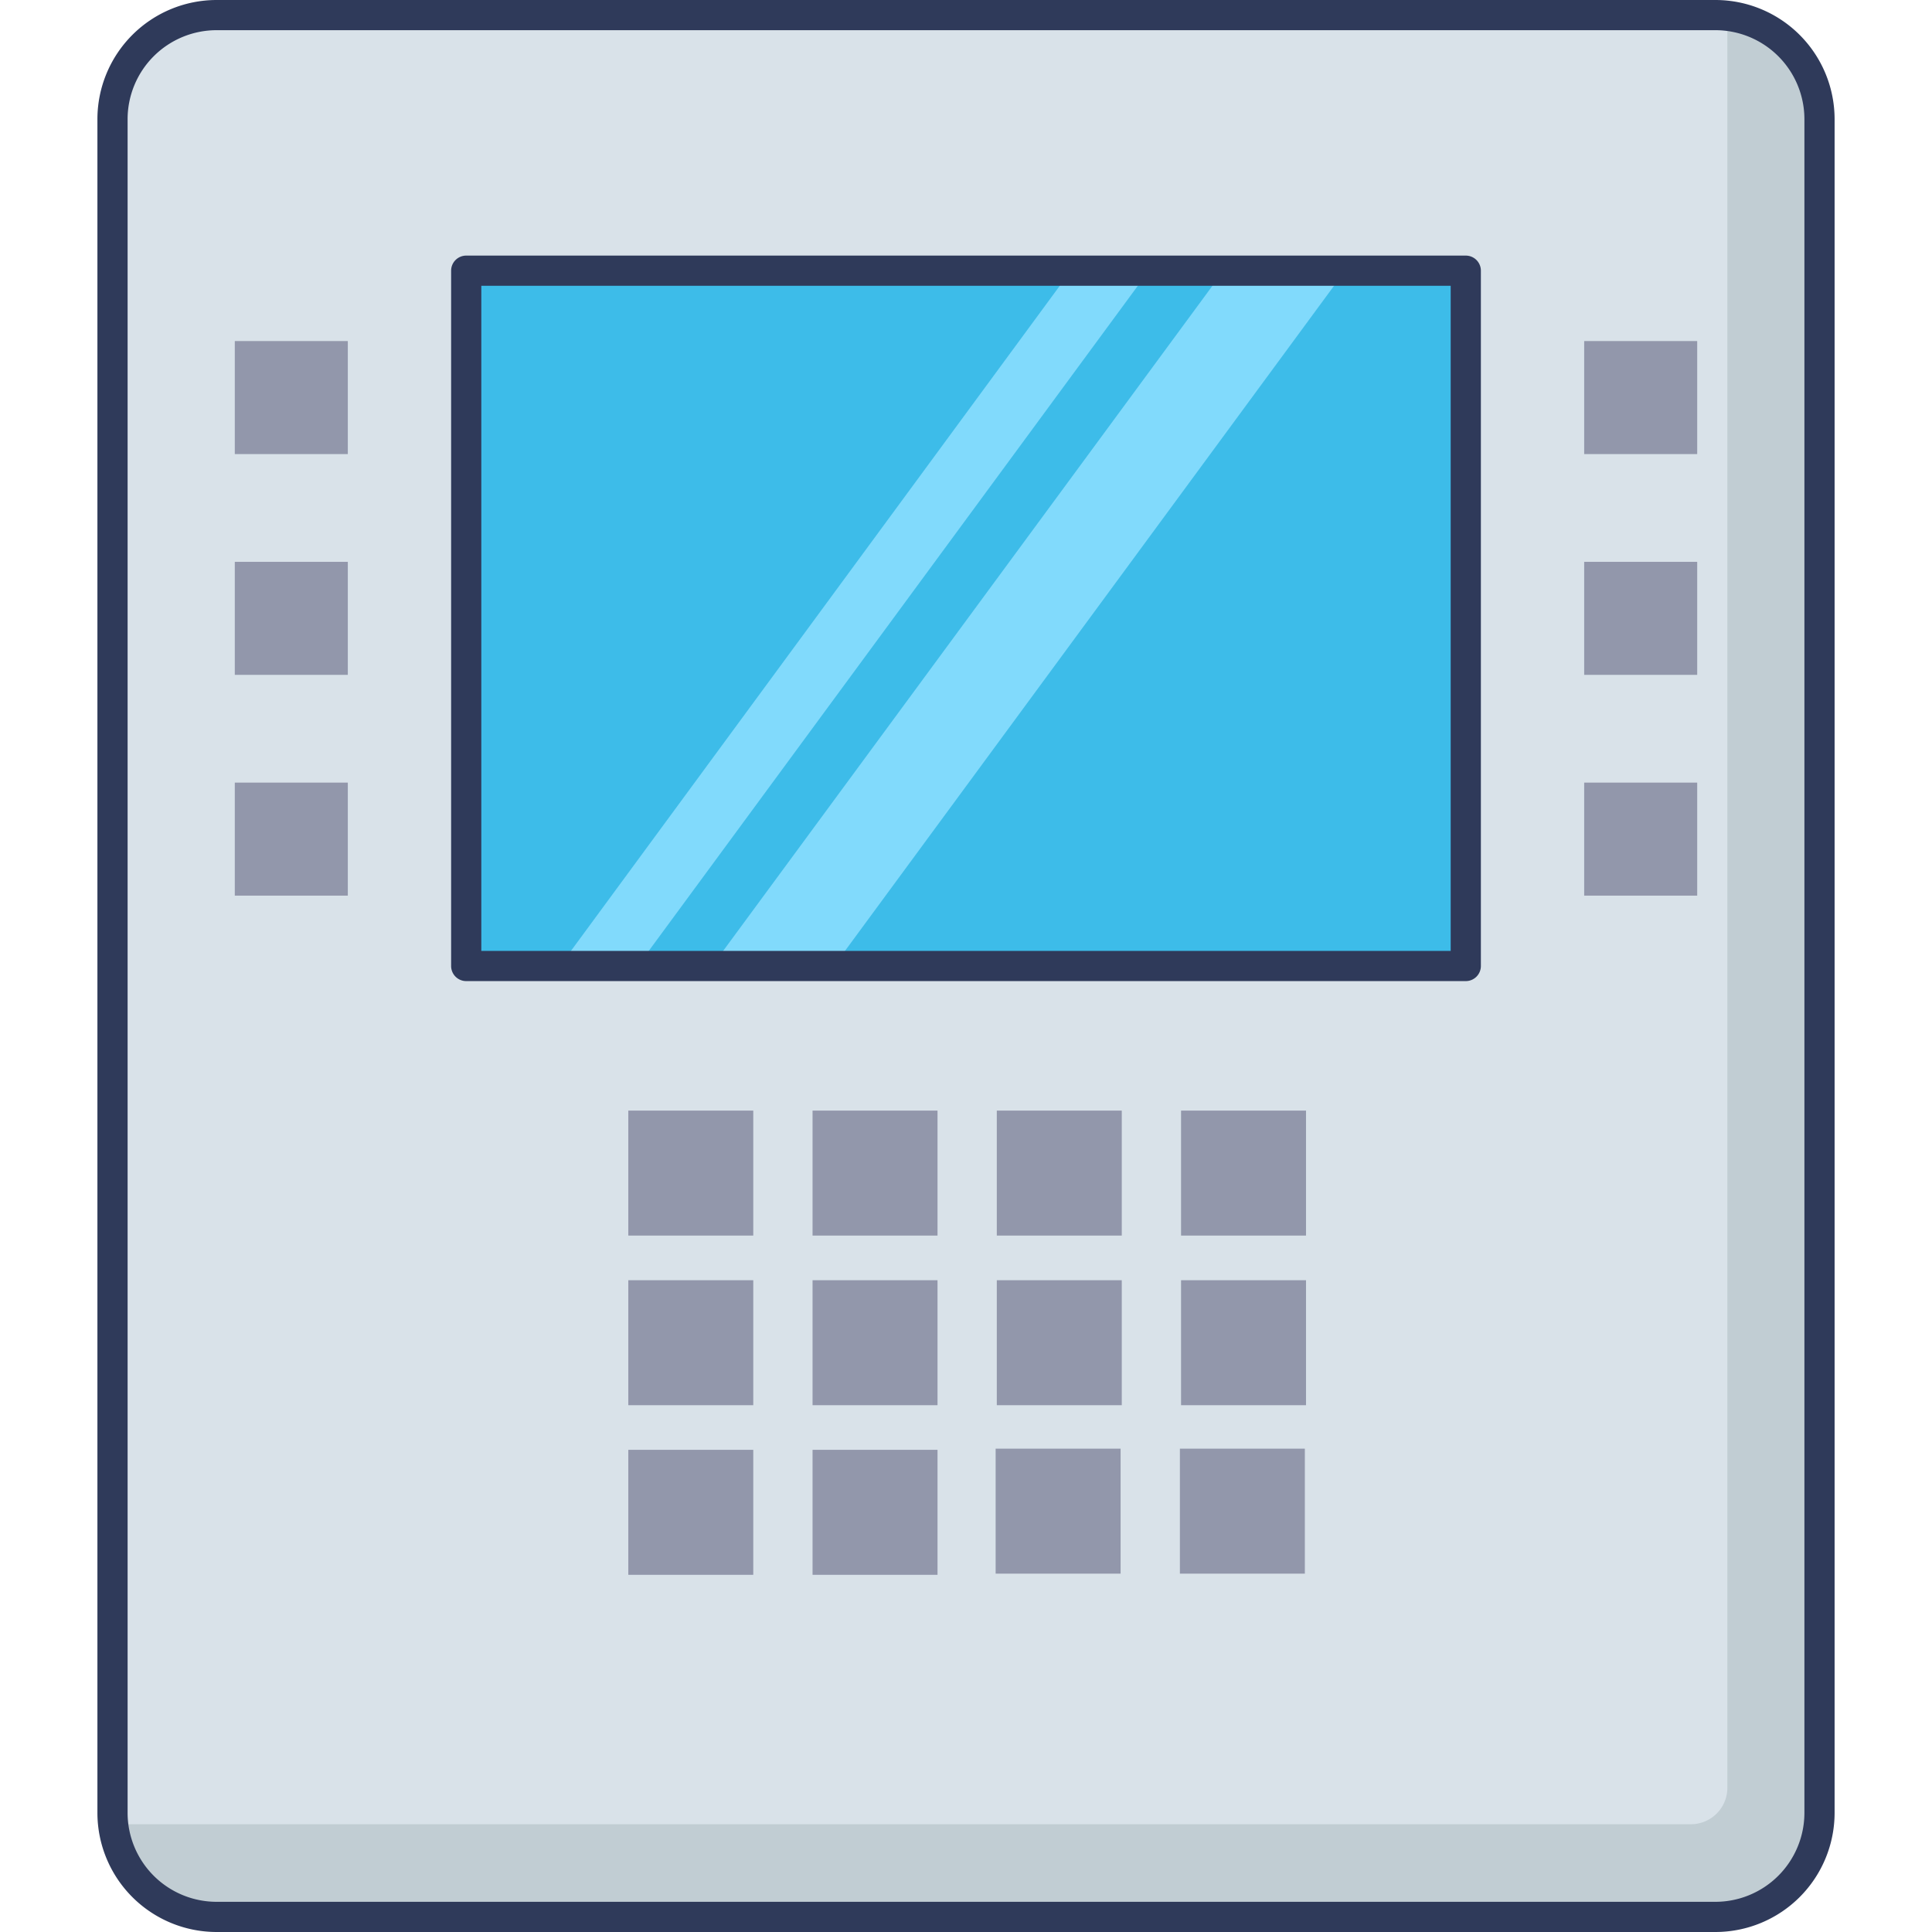<svg id="icon" height="512" viewBox="0 0 128 128" width="512" xmlns="http://www.w3.org/2000/svg"><rect fill="#d9e2e9" height="126" rx="6.891" width="113.091" x="7.454" y="1"/><path d="m120.541 7.9v112.209a6.876 6.876 0 0 1 -6.884 6.884h-99.318a6.9 6.9 0 0 1 -6.849-6.133h104.542a2.416 2.416 0 0 0 2.411-2.411v-117.403a6.874 6.874 0 0 1 6.098 6.854z" fill="#c1cdd3"/><path d="m113.654 128h-99.308a7.9 7.9 0 0 1 -7.892-7.892v-112.216a7.9 7.9 0 0 1 7.892-7.892h99.309a7.9 7.9 0 0 1 7.892 7.892v112.216a7.9 7.9 0 0 1 -7.893 7.892zm-99.308-126a5.9 5.9 0 0 0 -5.892 5.892v112.216a5.9 5.9 0 0 0 5.892 5.892h99.309a5.9 5.9 0 0 0 5.892-5.892v-112.216a5.9 5.9 0 0 0 -5.893-5.892z" fill="#2f3a5a"/><path d="m30.886 17.926h66.224v46.077h-66.224z" fill="#3dbce9"/><g fill="#9297ab"><path d="m104.956 22.596h7.488v7.488h-7.488z"/><path d="m104.956 37.223h7.488v7.488h-7.488z"/><path d="m104.956 51.85h7.488v7.488h-7.488z"/><path d="m15.556 22.596h7.488v7.488h-7.488z"/><path d="m15.556 37.223h7.488v7.488h-7.488z"/><path d="m15.556 51.85h7.488v7.488h-7.488z"/><path d="m41.627 73.58h8.279v8.28h-8.279z"/><path d="m53.834 73.58h8.279v8.28h-8.279z"/><path d="m66.041 73.58h8.279v8.28h-8.279z"/><path d="m78.248 73.58h8.279v8.28h-8.279z"/><path d="m41.627 84.818h8.279v8.28h-8.279z"/><path d="m53.834 84.818h8.279v8.28h-8.279z"/><path d="m66.041 84.818h8.279v8.28h-8.279z"/><path d="m78.248 84.818h8.279v8.28h-8.279z"/><path d="m41.627 96.055h8.279v8.28h-8.279z"/><path d="m53.834 96.055h8.279v8.28h-8.279z"/><path d="m65.964 95.978h8.279v8.28h-8.279z"/><path d="m78.171 95.978h8.279v8.28h-8.279z"/></g><path d="m76.125 17.926-33.881 46.077h-5.155l33.864-46.077z" fill="#81dafc"/><path d="m89.125 17.926-33.881 46.077h-8.073l33.898-46.077z" fill="#81dafc"/><path d="m97.112 65h-66.224a1 1 0 0 1 -1-1v-46.066a1 1 0 0 1 1-1h66.224a1 1 0 0 1 1 1v46.066a1 1 0 0 1 -1 1zm-65.224-2h64.224v-44.066h-64.224z" fill="#2f3a5a"/></svg>